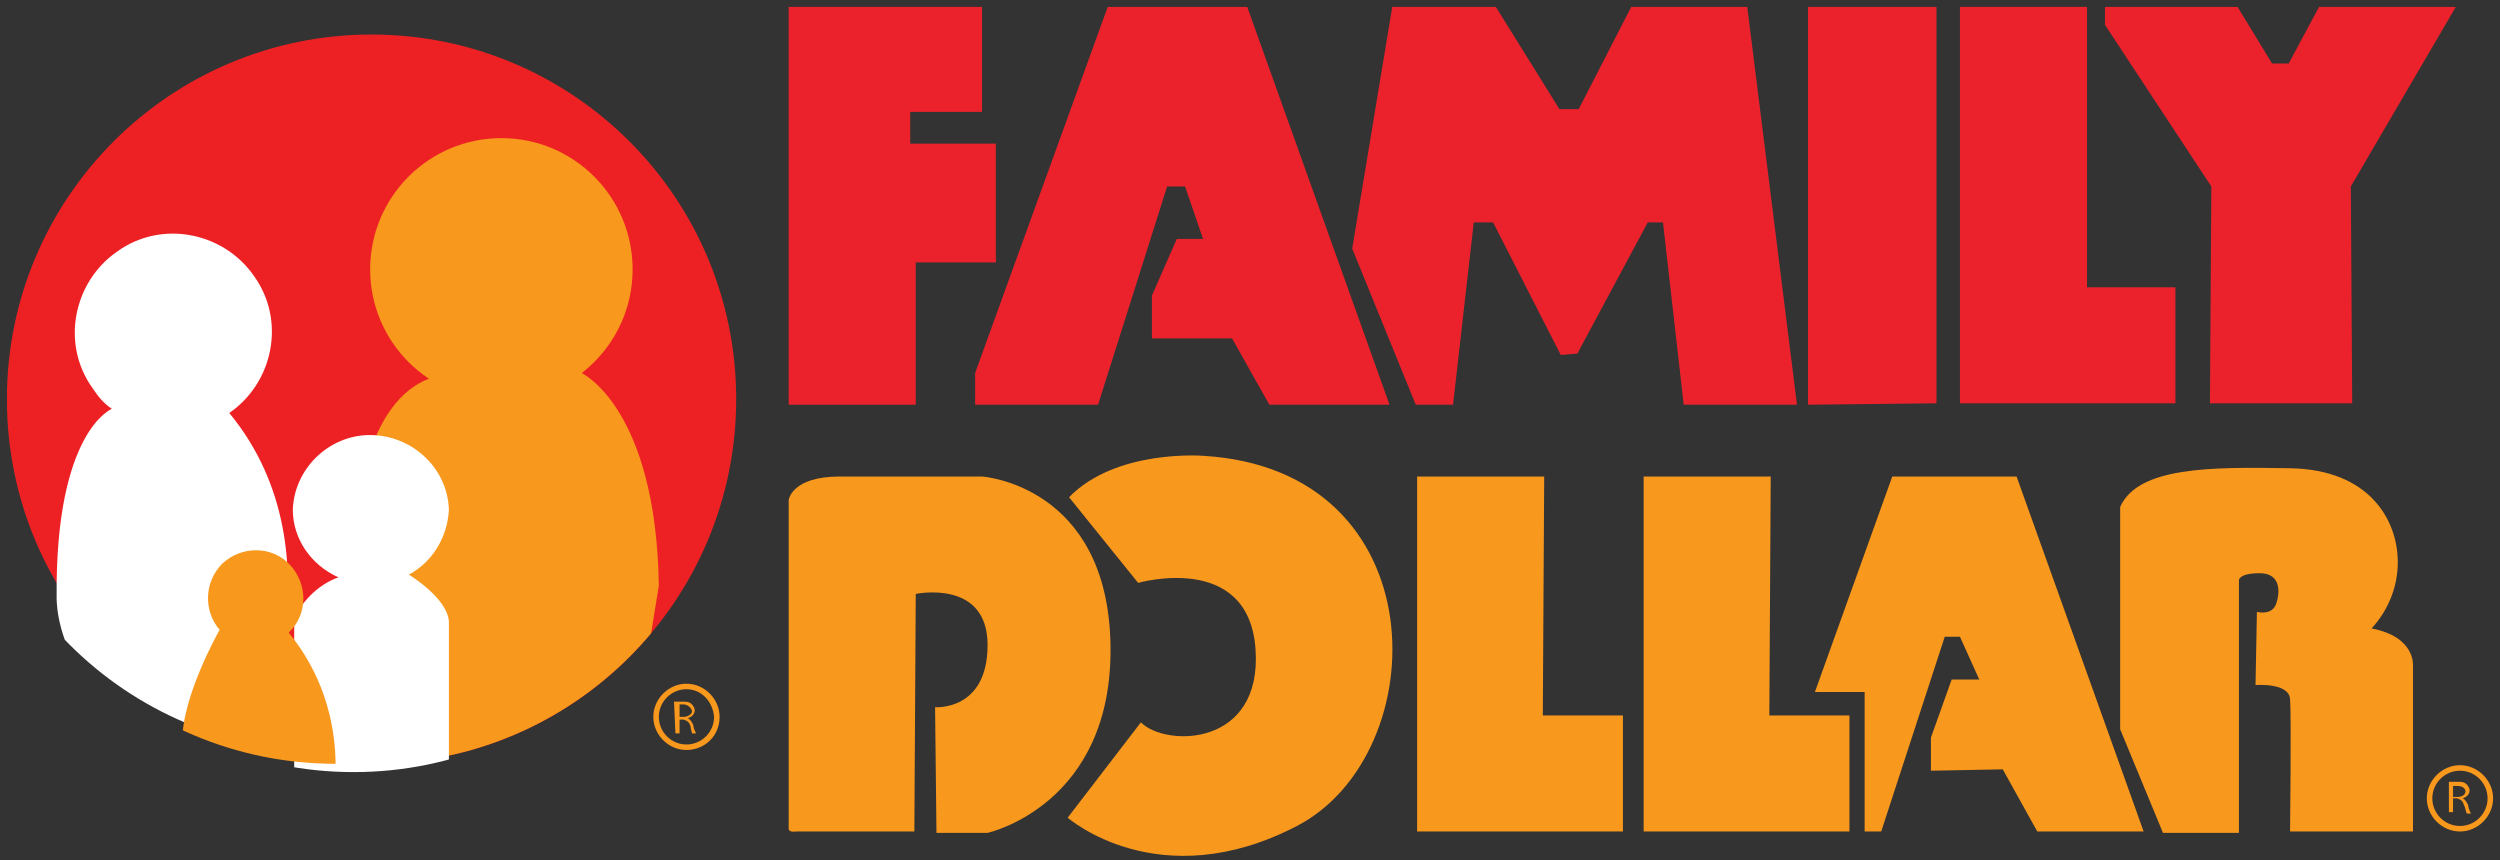 <?xml version="1.0" encoding="utf-8"?>
<!-- Generator: Adobe Illustrator 21.1.0, SVG Export Plug-In . SVG Version: 6.00 Build 0)  -->
<svg version="1.1" id="Layer_1" xmlns="http://www.w3.org/2000/svg" xmlns:xlink="http://www.w3.org/1999/xlink" x="0px" y="0px"
	 viewBox="0 0 181 62.3" style="enable-background:new 0 0 181 62.3;" xml:space="preserve">
<rect x="0" y="0" width="181" height="62.3" fill="#333333" stroke="none"/>
<style type="text/css">
	.st0{fill:#ED2124;}
	.st1{fill:#F8981D;}
	.st2{clip-path:url(#SVGID_2_);}
	.st3{clip-path:url(#SVGID_4_);}
	.st4{fill:#FFFFFF;}
	.st5{clip-path:url(#SVGID_6_);}
	.st6{clip-path:url(#SVGID_8_);}
	.st7{fill:#EB222C;}
</style>
<title>Dollar</title>
<circle class="st0" cx="26.9" cy="28.9" r="26.4"/>
<circle class="st1" cx="36.3" cy="19.5" r="9.5"/>
<g>
	<defs>
		<circle id="SVGID_1_" cx="26.9" cy="28.9" r="26.4"/>
	</defs>
	<clipPath id="SVGID_2_">
		<use xlink:href="#SVGID_1_"  style="overflow:visible;"/>
	</clipPath>
	<g class="st2">
		<path class="st1" d="M42.1,27c0,0,5.4,2.5,5.6,15.4l-2.8,17.2L32.6,58l-6.5-2.2c0,0-3.8-25.1,5-28.4C31.2,27.4,36.2,22.1,42.1,27z
			"/>
	</g>
</g>
<g>
	<defs>
		<path id="SVGID_3_" d="M16.6,29.9L16.6,29.9c3.2-2.2,4.1-6.7,1.8-9.9c-2.2-3.2-6.7-4.1-9.9-1.8c-3.2,2.2-4.1,6.7-1.8,9.9
			c0.4,0.6,0.8,1.1,1.4,1.5l0,0c0,0-4.1,1.6-4,13.6c0,0-0.4,10.1,14.2,11.3C18.2,54.4,25.1,40.2,16.6,29.9z"/>
	</defs>
	<clipPath id="SVGID_4_">
		<use xlink:href="#SVGID_3_"  style="overflow:visible;"/>
	</clipPath>
	<g class="st3">
		<circle class="st4" cx="23.7" cy="28" r="26.4"/>
	</g>
</g>
<g>
	<defs>
		<path id="SVGID_5_" d="M29.6,41.6L29.6,41.6c1.7-0.9,2.8-2.7,2.9-4.7c-0.1-3.1-2.8-5.5-5.9-5.4c-2.9,0.1-5.3,2.5-5.4,5.4
			c0,2.1,1.3,4,3.3,4.9l0,0c-1.4,0.5-2.5,1.6-3.2,2.9v11.5c0.5,2.1,11.2-0.6,11.2-0.6V45C32.4,43.3,29.6,41.6,29.6,41.6z"/>
	</defs>
	<clipPath id="SVGID_6_">
		<use xlink:href="#SVGID_5_"  style="overflow:visible;"/>
	</clipPath>
	<g class="st5">
		<circle class="st4" cx="25.6" cy="29.5" r="26.4"/>
	</g>
</g>
<g>
	<defs>
		<path id="SVGID_7_" d="M20.9,45.8L20.9,45.8c1.4-1.3,1.4-3.5,0.1-4.9c-1.3-1.4-3.5-1.4-4.9-0.1c-1.3,1.3-1.4,3.4-0.2,4.8l0,0
			c0,0-2.8,4.9-2.7,8.2c0,0,3.9,2.9,11.1,1.7C24.3,52,23.2,48.6,20.9,45.8z"/>
	</defs>
	<clipPath id="SVGID_8_">
		<use xlink:href="#SVGID_7_"  style="overflow:visible;"/>
	</clipPath>
	<g class="st6">
		<circle class="st1" cx="24.3" cy="28.9" r="26.4"/>
	</g>
</g>
<path class="st1" d="M49.7,54.3c-1.3,0-2.4-1.1-2.4-2.4c0-1.3,1.1-2.4,2.4-2.4c1.3,0,2.4,1.1,2.4,2.4l0,0
	C52.1,53.3,51,54.3,49.7,54.3z M49.7,49.9c-1.1,0-2,0.9-2,2s0.9,2,2,2s2-0.9,2-2C51.6,50.8,50.8,49.9,49.7,49.9L49.7,49.9z"/>
<path class="st1" d="M48.8,50.8c0.2,0,0.4,0,0.6,0c0.3,0,0.5,0,0.7,0.2c0.1,0.1,0.2,0.3,0.2,0.4c0,0.3-0.2,0.5-0.5,0.6l0,0
	c0.2,0.1,0.3,0.3,0.4,0.5c0,0.2,0.1,0.4,0.2,0.6h-0.3C50.1,53,50,52.8,50,52.6c-0.1-0.3-0.2-0.4-0.5-0.5h-0.3v1h-0.3L48.8,50.8z
	 M49.2,51.9h0.3c0.3,0,0.6-0.2,0.6-0.4S49.8,51,49.5,51c-0.1,0-0.2,0-0.3,0L49.2,51.9z"/>
<polygon class="st7" points="57.1,29.3 57.1,0.5 71.1,0.5 71.1,8.1 65.9,8.1 65.9,10.4 72.1,10.4 72.1,19 66.3,19 66.3,29.3 "/>
<polygon class="st7" points="70.6,29.3 79.5,29.3 84.5,13.5 85.8,13.5 87.1,17.3 85.2,17.3 83.4,21.4 83.4,24.5 89.2,24.5 
	91.9,29.3 100.6,29.3 90.3,0.5 80.2,0.5 70.6,27 "/>
<polygon class="st7" points="97.9,18 102.5,29.3 105.2,29.3 106.7,16.1 108.1,16.1 113,25.7 114.2,25.6 119.3,16.1 120.4,16.1 
	121.9,29.3 130.1,29.3 126.5,0.5 118.1,0.5 114.3,7.9 112.9,7.9 108.3,0.5 100.8,0.5 "/>
<polygon class="st7" points="130.9,0.5 130.9,29.3 140.2,29.2 140.2,0.5 "/>
<polygon class="st7" points="141.9,0.5 141.9,29.2 157.5,29.2 157.5,20.8 151.1,20.8 151.1,0.5 "/>
<polygon class="st7" points="152.4,0.5 162,0.5 164.5,4.6 165.7,4.6 167.9,0.5 177.8,0.5 170.2,13.5 170.3,29.2 160,29.2 
	160.1,13.5 152.4,1.8 "/>
<path class="st1" d="M57.1,60V36.2c0,0,0.2-1.7,3.7-1.7h10.3c0,0,9.1,0.6,9.3,12.2s-8.9,13.6-8.9,13.6h-3.7l-0.1-9.1
	c0,0,3.8,0.3,3.8-4.5S66.3,43,66.3,43l-0.1,17.2h-8.6C57.7,60.2,57.1,60.3,57.1,60z"/>
<path class="st1" d="M77.4,36l5,6.2c0,0,8-2.3,8.5,4.8s-6.5,7.1-8.3,5.3l-5.3,6.9c0,0,6.6,5.8,16.6,0.6S104.2,34,87.1,33
	C87.1,33,80.8,32.5,77.4,36z"/>
<polygon class="st1" points="102.6,34.5 102.6,60.2 117.5,60.2 117.5,51.8 111.7,51.8 111.8,34.5 "/>
<polygon class="st1" points="119,34.5 119,60.2 133.9,60.2 133.9,51.8 128.1,51.8 128.2,34.5 "/>
<polygon class="st1" points="131.4,50.1 135,50.1 135,60.2 136.2,60.2 140.8,46.1 141.9,46.1 143.3,49.2 141.3,49.2 139.8,53.4 
	139.8,55.8 145,55.7 147.5,60.2 155.2,60.2 146,34.5 137,34.5 "/>
<path class="st1" d="M153.5,52.8l3.1,7.5h5.5V42c0,0,0-0.5,1.5-0.5s1.5,1.3,1.2,2.2s-1.4,0.6-1.4,0.6l-0.1,5.3c0,0,2.4-0.2,2.5,1
	s0,9.6,0,9.6h8.9v-12c0,0,0.2-2.1-3-2.7c1.2-1.3,1.9-3,1.9-4.8c0-3-2-6.7-7.8-6.8s-11-0.1-12.3,2.8L153.5,52.8z"/>
<path class="st1" d="M178.1,60.2c-1.3,0-2.4-1.1-2.4-2.4s1.1-2.4,2.4-2.4s2.4,1.1,2.4,2.4l0,0C180.5,59.1,179.4,60.2,178.1,60.2z
	 M178.1,55.8c-1.1,0-2,0.9-2,2s0.9,2,2,2s2-0.9,2-2C180.1,56.7,179.2,55.8,178.1,55.8L178.1,55.8z"/>
<path class="st1" d="M177.3,56.6c0.2,0,0.4,0,0.6,0c0.3,0,0.5,0,0.7,0.2c0.1,0.1,0.2,0.3,0.2,0.4c0,0.3-0.2,0.5-0.5,0.6l0,0
	c0.2,0.1,0.3,0.3,0.4,0.5c0,0.2,0.1,0.4,0.2,0.6h-0.3c-0.1-0.2-0.1-0.4-0.2-0.6c-0.1-0.3-0.2-0.4-0.5-0.5h-0.3v1h-0.3L177.3,56.6z
	 M177.6,57.7h0.3c0.4,0,0.6-0.2,0.6-0.4s-0.2-0.4-0.6-0.4c-0.1,0-0.2,0-0.3,0V57.7z"/>
</svg>

